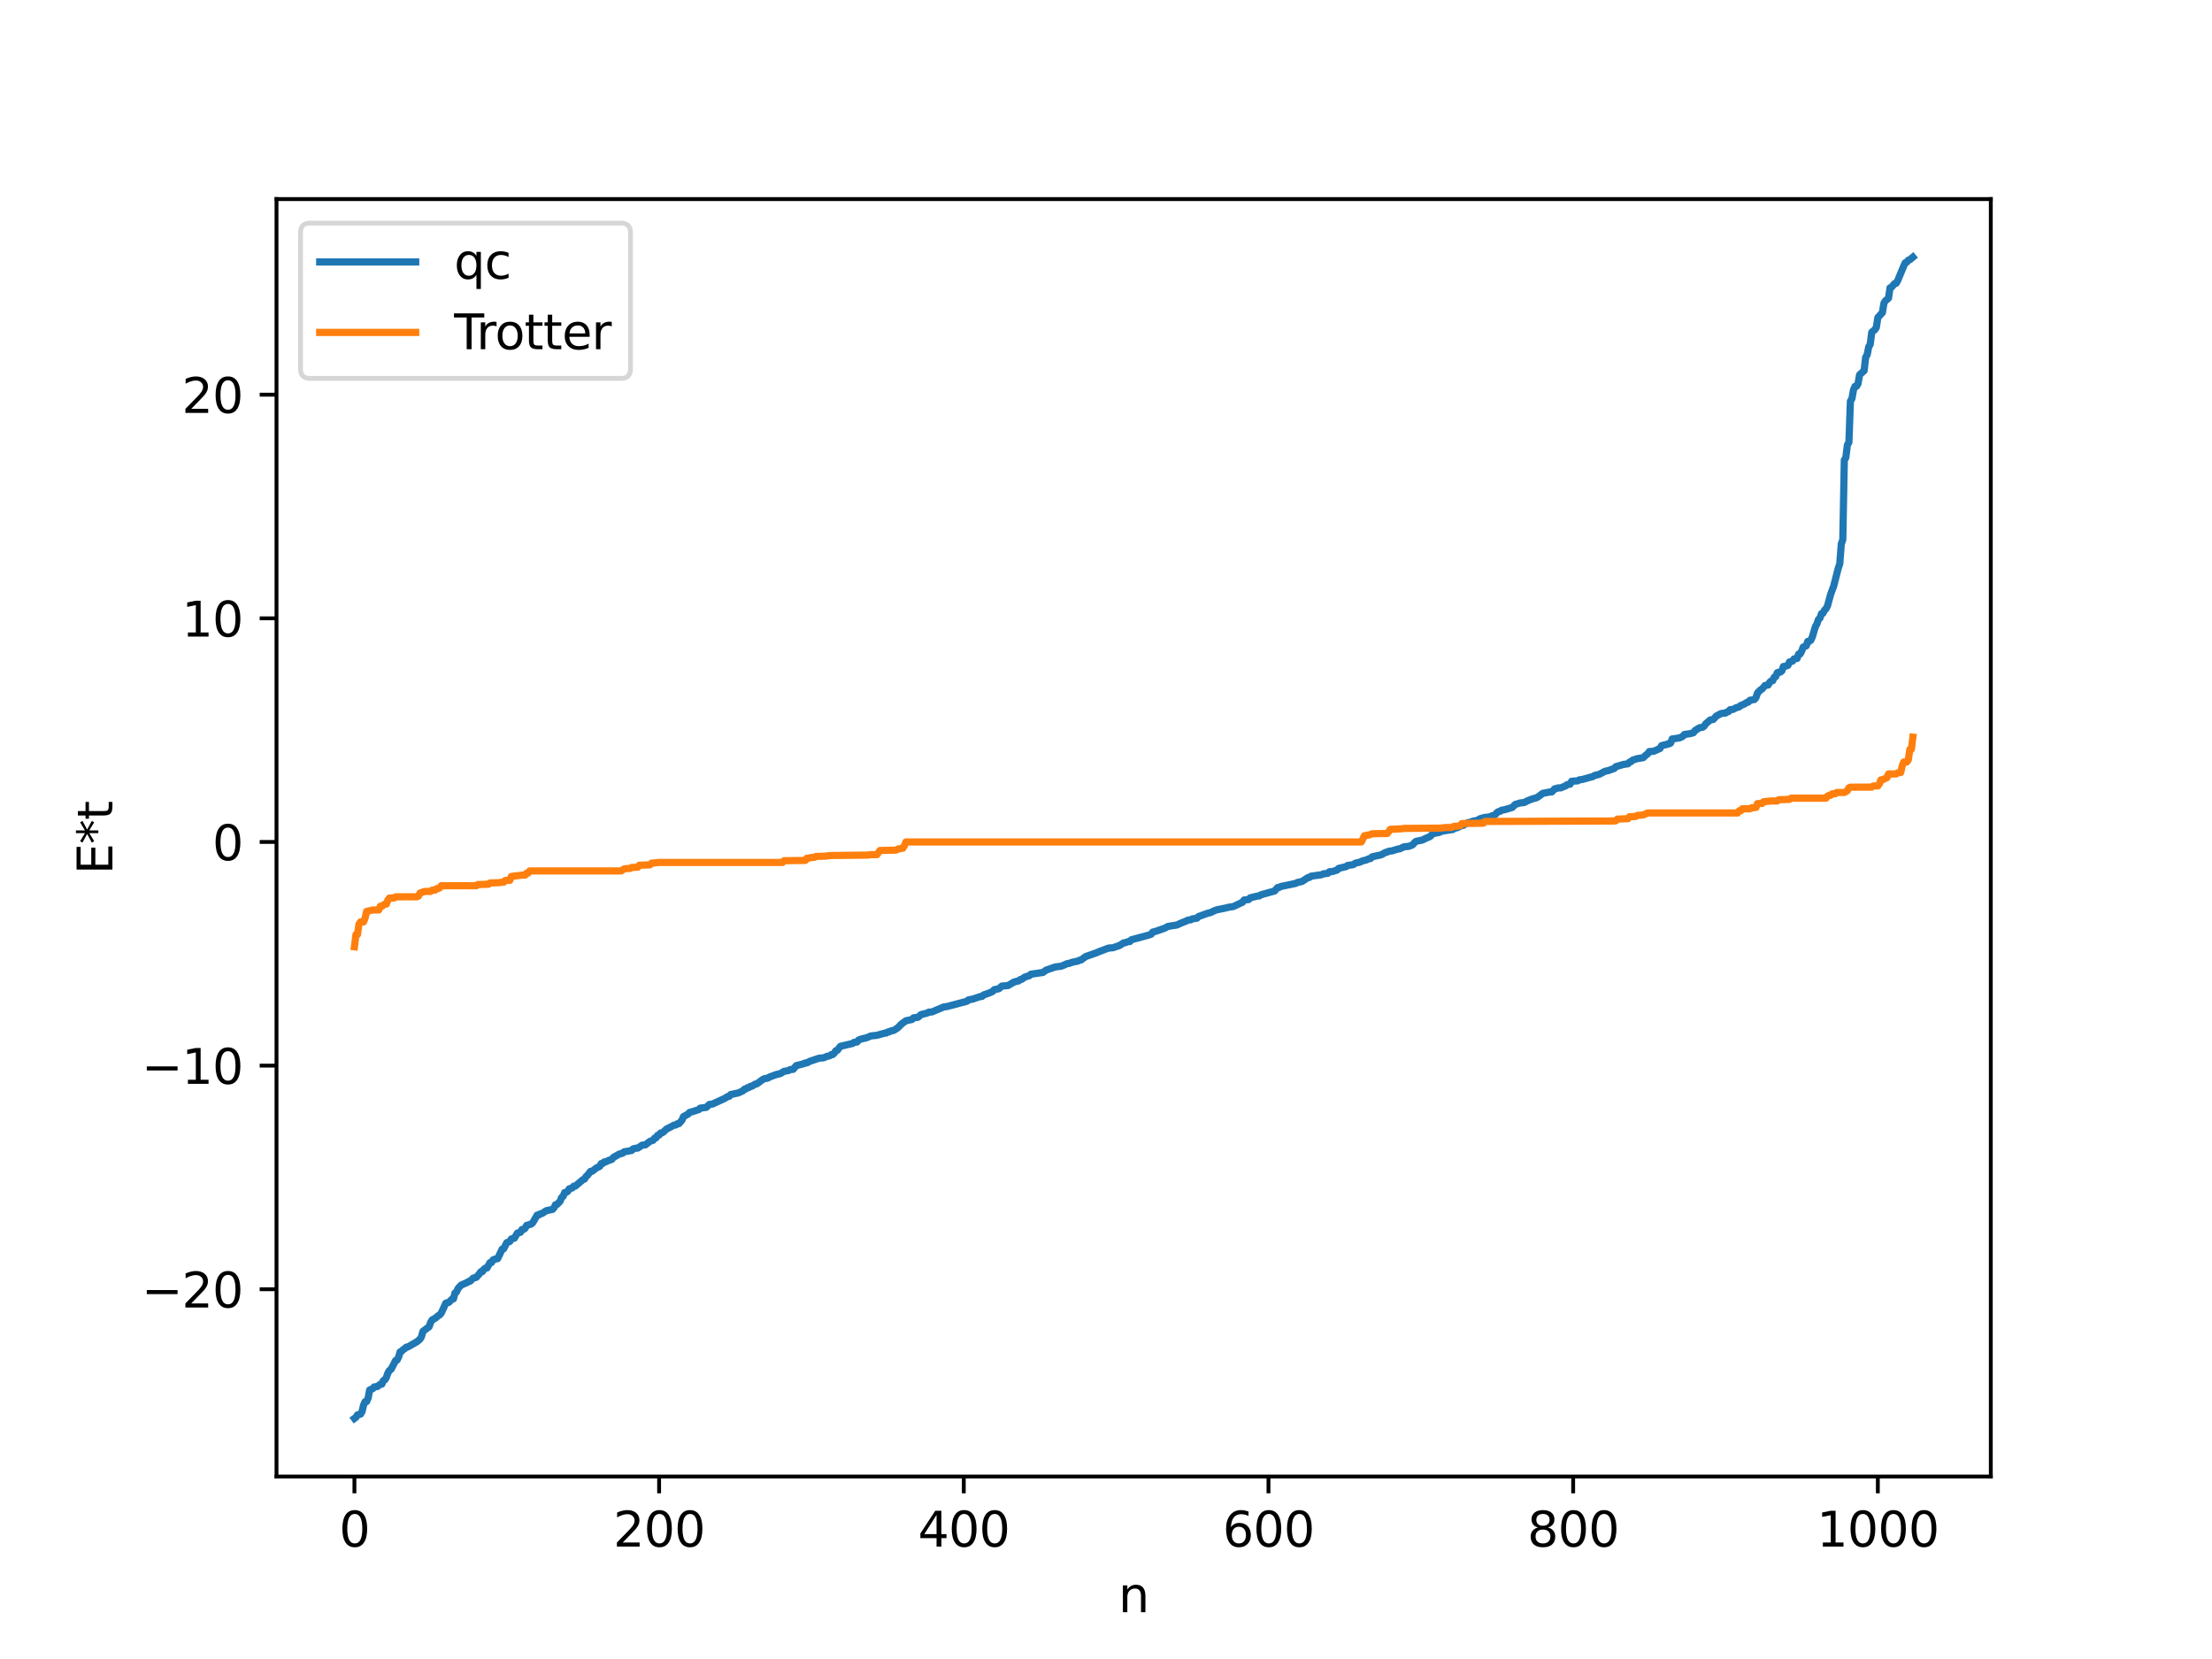 <?xml version="1.0" encoding="utf-8" standalone="no"?>
<!DOCTYPE svg PUBLIC "-//W3C//DTD SVG 1.1//EN"
  "http://www.w3.org/Graphics/SVG/1.1/DTD/svg11.dtd">
<svg xmlns:xlink="http://www.w3.org/1999/xlink" width="460.8pt" height="345.6pt" viewBox="0 0 460.8 345.6" xmlns="http://www.w3.org/2000/svg" version="1.1">
 <defs>
  <style type="text/css">*{stroke-linejoin: round; stroke-linecap: butt}</style>
 </defs>
 <g id="figure_1">
  <g id="patch_1">
   <path d="M 0 345.6 
L 460.8 345.6 
L 460.8 0 
L 0 0 
z
" style="fill: #ffffff"/>
  </g>
  <g id="axes_1">
   <g id="patch_2">
    <path d="M 57.6 307.584 
L 414.72 307.584 
L 414.72 41.472 
L 57.6 41.472 
z
" style="fill: #ffffff"/>
   </g>
   <g id="matplotlib.axis_1">
    <g id="xtick_1">
     <g id="line2d_1">
      <defs>
       <path id="md64646afb0" d="M 0 0 
L 0 3.5 
" style="stroke: #000000; stroke-width: 0.8"/>
      </defs>
      <g>
       <use xlink:href="#md64646afb0" x="73.833" y="307.584" style="stroke: #000000; stroke-width: 0.8"/>
      </g>
     </g>
     <g id="text_1">
      <!-- 0 -->
      <g transform="translate(70.651 322.182) scale(0.1 -0.1)">
       <defs>
        <path id="DejaVuSans-30" d="M 2034 4250 
Q 1547 4250 1301 3770 
Q 1056 3291 1056 2328 
Q 1056 1369 1301 889 
Q 1547 409 2034 409 
Q 2525 409 2770 889 
Q 3016 1369 3016 2328 
Q 3016 3291 2770 3770 
Q 2525 4250 2034 4250 
z
M 2034 4750 
Q 2819 4750 3233 4129 
Q 3647 3509 3647 2328 
Q 3647 1150 3233 529 
Q 2819 -91 2034 -91 
Q 1250 -91 836 529 
Q 422 1150 422 2328 
Q 422 3509 836 4129 
Q 1250 4750 2034 4750 
z
" transform="scale(0.016)"/>
       </defs>
       <use xlink:href="#DejaVuSans-30"/>
      </g>
     </g>
    </g>
    <g id="xtick_2">
     <g id="line2d_2">
      <g>
       <use xlink:href="#md64646afb0" x="137.304" y="307.584" style="stroke: #000000; stroke-width: 0.8"/>
      </g>
     </g>
     <g id="text_2">
      <!-- 200 -->
      <g transform="translate(127.76 322.182) scale(0.1 -0.1)">
       <defs>
        <path id="DejaVuSans-32" d="M 1228 531 
L 3431 531 
L 3431 0 
L 469 0 
L 469 531 
Q 828 903 1448 1529 
Q 2069 2156 2228 2338 
Q 2531 2678 2651 2914 
Q 2772 3150 2772 3378 
Q 2772 3750 2511 3984 
Q 2250 4219 1831 4219 
Q 1534 4219 1204 4116 
Q 875 4013 500 3803 
L 500 4441 
Q 881 4594 1212 4672 
Q 1544 4750 1819 4750 
Q 2544 4750 2975 4387 
Q 3406 4025 3406 3419 
Q 3406 3131 3298 2873 
Q 3191 2616 2906 2266 
Q 2828 2175 2409 1742 
Q 1991 1309 1228 531 
z
" transform="scale(0.016)"/>
       </defs>
       <use xlink:href="#DejaVuSans-32"/>
       <use xlink:href="#DejaVuSans-30" x="63.623"/>
       <use xlink:href="#DejaVuSans-30" x="127.246"/>
      </g>
     </g>
    </g>
    <g id="xtick_3">
     <g id="line2d_3">
      <g>
       <use xlink:href="#md64646afb0" x="200.775" y="307.584" style="stroke: #000000; stroke-width: 0.8"/>
      </g>
     </g>
     <g id="text_3">
      <!-- 400 -->
      <g transform="translate(191.231 322.182) scale(0.1 -0.1)">
       <defs>
        <path id="DejaVuSans-34" d="M 2419 4116 
L 825 1625 
L 2419 1625 
L 2419 4116 
z
M 2253 4666 
L 3047 4666 
L 3047 1625 
L 3713 1625 
L 3713 1100 
L 3047 1100 
L 3047 0 
L 2419 0 
L 2419 1100 
L 313 1100 
L 313 1709 
L 2253 4666 
z
" transform="scale(0.016)"/>
       </defs>
       <use xlink:href="#DejaVuSans-34"/>
       <use xlink:href="#DejaVuSans-30" x="63.623"/>
       <use xlink:href="#DejaVuSans-30" x="127.246"/>
      </g>
     </g>
    </g>
    <g id="xtick_4">
     <g id="line2d_4">
      <g>
       <use xlink:href="#md64646afb0" x="264.246" y="307.584" style="stroke: #000000; stroke-width: 0.8"/>
      </g>
     </g>
     <g id="text_4">
      <!-- 600 -->
      <g transform="translate(254.702 322.182) scale(0.1 -0.1)">
       <defs>
        <path id="DejaVuSans-36" d="M 2113 2584 
Q 1688 2584 1439 2293 
Q 1191 2003 1191 1497 
Q 1191 994 1439 701 
Q 1688 409 2113 409 
Q 2538 409 2786 701 
Q 3034 994 3034 1497 
Q 3034 2003 2786 2293 
Q 2538 2584 2113 2584 
z
M 3366 4563 
L 3366 3988 
Q 3128 4100 2886 4159 
Q 2644 4219 2406 4219 
Q 1781 4219 1451 3797 
Q 1122 3375 1075 2522 
Q 1259 2794 1537 2939 
Q 1816 3084 2150 3084 
Q 2853 3084 3261 2657 
Q 3669 2231 3669 1497 
Q 3669 778 3244 343 
Q 2819 -91 2113 -91 
Q 1303 -91 875 529 
Q 447 1150 447 2328 
Q 447 3434 972 4092 
Q 1497 4750 2381 4750 
Q 2619 4750 2861 4703 
Q 3103 4656 3366 4563 
z
" transform="scale(0.016)"/>
       </defs>
       <use xlink:href="#DejaVuSans-36"/>
       <use xlink:href="#DejaVuSans-30" x="63.623"/>
       <use xlink:href="#DejaVuSans-30" x="127.246"/>
      </g>
     </g>
    </g>
    <g id="xtick_5">
     <g id="line2d_5">
      <g>
       <use xlink:href="#md64646afb0" x="327.717" y="307.584" style="stroke: #000000; stroke-width: 0.8"/>
      </g>
     </g>
     <g id="text_5">
      <!-- 800 -->
      <g transform="translate(318.173 322.182) scale(0.1 -0.1)">
       <defs>
        <path id="DejaVuSans-38" d="M 2034 2216 
Q 1584 2216 1326 1975 
Q 1069 1734 1069 1313 
Q 1069 891 1326 650 
Q 1584 409 2034 409 
Q 2484 409 2743 651 
Q 3003 894 3003 1313 
Q 3003 1734 2745 1975 
Q 2488 2216 2034 2216 
z
M 1403 2484 
Q 997 2584 770 2862 
Q 544 3141 544 3541 
Q 544 4100 942 4425 
Q 1341 4750 2034 4750 
Q 2731 4750 3128 4425 
Q 3525 4100 3525 3541 
Q 3525 3141 3298 2862 
Q 3072 2584 2669 2484 
Q 3125 2378 3379 2068 
Q 3634 1759 3634 1313 
Q 3634 634 3220 271 
Q 2806 -91 2034 -91 
Q 1263 -91 848 271 
Q 434 634 434 1313 
Q 434 1759 690 2068 
Q 947 2378 1403 2484 
z
M 1172 3481 
Q 1172 3119 1398 2916 
Q 1625 2713 2034 2713 
Q 2441 2713 2670 2916 
Q 2900 3119 2900 3481 
Q 2900 3844 2670 4047 
Q 2441 4250 2034 4250 
Q 1625 4250 1398 4047 
Q 1172 3844 1172 3481 
z
" transform="scale(0.016)"/>
       </defs>
       <use xlink:href="#DejaVuSans-38"/>
       <use xlink:href="#DejaVuSans-30" x="63.623"/>
       <use xlink:href="#DejaVuSans-30" x="127.246"/>
      </g>
     </g>
    </g>
    <g id="xtick_6">
     <g id="line2d_6">
      <g>
       <use xlink:href="#md64646afb0" x="391.188" y="307.584" style="stroke: #000000; stroke-width: 0.8"/>
      </g>
     </g>
     <g id="text_6">
      <!-- 1000 -->
      <g transform="translate(378.463 322.182) scale(0.1 -0.1)">
       <defs>
        <path id="DejaVuSans-31" d="M 794 531 
L 1825 531 
L 1825 4091 
L 703 3866 
L 703 4441 
L 1819 4666 
L 2450 4666 
L 2450 531 
L 3481 531 
L 3481 0 
L 794 0 
L 794 531 
z
" transform="scale(0.016)"/>
       </defs>
       <use xlink:href="#DejaVuSans-31"/>
       <use xlink:href="#DejaVuSans-30" x="63.623"/>
       <use xlink:href="#DejaVuSans-30" x="127.246"/>
       <use xlink:href="#DejaVuSans-30" x="190.869"/>
      </g>
     </g>
    </g>
    <g id="text_7">
     <!-- n -->
     <g transform="translate(232.991 335.861) scale(0.1 -0.1)">
      <defs>
       <path id="DejaVuSans-6e" d="M 3513 2113 
L 3513 0 
L 2938 0 
L 2938 2094 
Q 2938 2591 2744 2837 
Q 2550 3084 2163 3084 
Q 1697 3084 1428 2787 
Q 1159 2491 1159 1978 
L 1159 0 
L 581 0 
L 581 3500 
L 1159 3500 
L 1159 2956 
Q 1366 3272 1645 3428 
Q 1925 3584 2291 3584 
Q 2894 3584 3203 3211 
Q 3513 2838 3513 2113 
z
" transform="scale(0.016)"/>
      </defs>
      <use xlink:href="#DejaVuSans-6e"/>
     </g>
    </g>
   </g>
   <g id="matplotlib.axis_2">
    <g id="ytick_1">
     <g id="line2d_7">
      <defs>
       <path id="m6283ececf7" d="M 0 0 
L -3.5 0 
" style="stroke: #000000; stroke-width: 0.8"/>
      </defs>
      <g>
       <use xlink:href="#m6283ececf7" x="57.6" y="268.574" style="stroke: #000000; stroke-width: 0.8"/>
      </g>
     </g>
     <g id="text_8">
      <!-- −20 -->
      <g transform="translate(29.495 272.373) scale(0.1 -0.1)">
       <defs>
        <path id="DejaVuSans-2212" d="M 678 2272 
L 4684 2272 
L 4684 1741 
L 678 1741 
L 678 2272 
z
" transform="scale(0.016)"/>
       </defs>
       <use xlink:href="#DejaVuSans-2212"/>
       <use xlink:href="#DejaVuSans-32" x="83.789"/>
       <use xlink:href="#DejaVuSans-30" x="147.412"/>
      </g>
     </g>
    </g>
    <g id="ytick_2">
     <g id="line2d_8">
      <g>
       <use xlink:href="#m6283ececf7" x="57.6" y="221.985" style="stroke: #000000; stroke-width: 0.8"/>
      </g>
     </g>
     <g id="text_9">
      <!-- −10 -->
      <g transform="translate(29.495 225.785) scale(0.1 -0.1)">
       <use xlink:href="#DejaVuSans-2212"/>
       <use xlink:href="#DejaVuSans-31" x="83.789"/>
       <use xlink:href="#DejaVuSans-30" x="147.412"/>
      </g>
     </g>
    </g>
    <g id="ytick_3">
     <g id="line2d_9">
      <g>
       <use xlink:href="#m6283ececf7" x="57.6" y="175.397" style="stroke: #000000; stroke-width: 0.8"/>
      </g>
     </g>
     <g id="text_10">
      <!-- 0 -->
      <g transform="translate(44.237 179.196) scale(0.1 -0.1)">
       <use xlink:href="#DejaVuSans-30"/>
      </g>
     </g>
    </g>
    <g id="ytick_4">
     <g id="line2d_10">
      <g>
       <use xlink:href="#m6283ececf7" x="57.6" y="128.808" style="stroke: #000000; stroke-width: 0.8"/>
      </g>
     </g>
     <g id="text_11">
      <!-- 10 -->
      <g transform="translate(37.875 132.607) scale(0.1 -0.1)">
       <use xlink:href="#DejaVuSans-31"/>
       <use xlink:href="#DejaVuSans-30" x="63.623"/>
      </g>
     </g>
    </g>
    <g id="ytick_5">
     <g id="line2d_11">
      <g>
       <use xlink:href="#m6283ececf7" x="57.6" y="82.219" style="stroke: #000000; stroke-width: 0.8"/>
      </g>
     </g>
     <g id="text_12">
      <!-- 20 -->
      <g transform="translate(37.875 86.018) scale(0.1 -0.1)">
       <use xlink:href="#DejaVuSans-32"/>
       <use xlink:href="#DejaVuSans-30" x="63.623"/>
      </g>
     </g>
    </g>
    <g id="text_13">
     <!-- E*t -->
     <g transform="translate(23.416 182.148) rotate(-90) scale(0.1 -0.1)">
      <defs>
       <path id="DejaVuSans-45" d="M 628 4666 
L 3578 4666 
L 3578 4134 
L 1259 4134 
L 1259 2753 
L 3481 2753 
L 3481 2222 
L 1259 2222 
L 1259 531 
L 3634 531 
L 3634 0 
L 628 0 
L 628 4666 
z
" transform="scale(0.016)"/>
       <path id="DejaVuSans-2a" d="M 3009 3897 
L 1888 3291 
L 3009 2681 
L 2828 2375 
L 1778 3009 
L 1778 1831 
L 1422 1831 
L 1422 3009 
L 372 2375 
L 191 2681 
L 1313 3291 
L 191 3897 
L 372 4206 
L 1422 3572 
L 1422 4750 
L 1778 4750 
L 1778 3572 
L 2828 4206 
L 3009 3897 
z
" transform="scale(0.016)"/>
       <path id="DejaVuSans-74" d="M 1172 4494 
L 1172 3500 
L 2356 3500 
L 2356 3053 
L 1172 3053 
L 1172 1153 
Q 1172 725 1289 603 
Q 1406 481 1766 481 
L 2356 481 
L 2356 0 
L 1766 0 
Q 1100 0 847 248 
Q 594 497 594 1153 
L 594 3053 
L 172 3053 
L 172 3500 
L 594 3500 
L 594 4494 
L 1172 4494 
z
" transform="scale(0.016)"/>
      </defs>
      <use xlink:href="#DejaVuSans-45"/>
      <use xlink:href="#DejaVuSans-2a" x="63.184"/>
      <use xlink:href="#DejaVuSans-74" x="113.184"/>
     </g>
    </g>
   </g>
   <g id="line2d_12">
    <path d="M 73.833 295.488 
L 74.15 295.254 
L 74.467 294.746 
L 75.102 294.591 
L 75.42 294.06 
L 75.737 292.709 
L 76.054 291.996 
L 76.372 291.977 
L 76.689 291.235 
L 77.006 289.563 
L 77.641 289.292 
L 77.958 288.915 
L 78.593 288.851 
L 79.228 288.358 
L 79.545 288.346 
L 79.862 287.604 
L 80.18 287.442 
L 80.497 286.911 
L 80.815 286.003 
L 81.132 285.472 
L 81.449 285.274 
L 82.084 284.068 
L 82.401 283.43 
L 82.719 283.326 
L 83.036 282.687 
L 83.353 281.623 
L 83.671 281.491 
L 83.988 281.139 
L 84.305 280.96 
L 84.623 280.647 
L 84.94 280.608 
L 86.844 279.516 
L 87.479 278.985 
L 87.796 278.478 
L 88.114 277.337 
L 89.066 276.625 
L 89.383 276.387 
L 89.7 275.492 
L 90.018 274.961 
L 90.653 274.622 
L 91.287 274.094 
L 91.605 273.91 
L 91.922 273.537 
L 92.874 271.47 
L 93.509 271.296 
L 94.143 270.652 
L 94.461 270.584 
L 94.778 269.355 
L 95.096 269.136 
L 95.413 268.424 
L 96.048 267.72 
L 97 267.3 
L 97.317 267.189 
L 97.634 266.944 
L 97.952 266.883 
L 98.586 266.252 
L 99.221 266.088 
L 99.856 265.375 
L 100.173 264.914 
L 100.491 264.907 
L 100.808 264.404 
L 101.125 264.165 
L 101.443 264.155 
L 102.077 263.026 
L 102.395 263.002 
L 102.712 262.471 
L 103.029 262.314 
L 103.664 262.199 
L 104.616 260.211 
L 104.934 260.141 
L 105.568 258.873 
L 106.203 258.624 
L 106.52 258.093 
L 107.155 257.94 
L 107.79 256.861 
L 108.424 256.713 
L 108.742 256.119 
L 109.059 256.118 
L 109.377 255.892 
L 109.694 255.281 
L 110.646 255.002 
L 110.963 254.735 
L 111.915 253.111 
L 112.233 253.103 
L 112.55 252.866 
L 112.867 252.812 
L 113.82 252.202 
L 115.089 251.941 
L 115.406 251.614 
L 115.724 250.968 
L 116.041 250.901 
L 116.676 250.255 
L 116.993 249.463 
L 117.31 249.213 
L 117.628 248.429 
L 117.945 248.393 
L 118.262 248.185 
L 118.58 247.651 
L 119.215 247.472 
L 119.532 247.092 
L 119.849 247.089 
L 121.436 245.745 
L 121.753 245.63 
L 122.071 245.114 
L 122.388 244.838 
L 123.023 244.015 
L 123.34 244.007 
L 124.292 243.273 
L 124.927 242.986 
L 125.244 242.395 
L 125.562 242.382 
L 125.879 242.048 
L 126.196 242.032 
L 126.831 241.727 
L 127.466 241.522 
L 127.783 241.112 
L 129.053 240.389 
L 129.687 240.246 
L 130.005 239.95 
L 131.591 239.661 
L 131.909 239.318 
L 132.543 239.181 
L 132.861 239.168 
L 133.813 238.544 
L 134.448 238.494 
L 135.4 237.752 
L 136.034 237.55 
L 136.352 237.1 
L 136.669 237.036 
L 136.986 236.504 
L 137.304 236.469 
L 137.621 236.022 
L 137.939 235.988 
L 138.256 235.762 
L 138.891 235.169 
L 139.525 234.865 
L 140.477 234.363 
L 140.795 234.355 
L 141.112 234.106 
L 141.429 234.075 
L 142.064 233.362 
L 142.381 232.608 
L 143.334 232.095 
L 143.651 231.739 
L 144.286 231.567 
L 145.555 231.155 
L 145.872 230.845 
L 147.142 230.681 
L 147.777 230.074 
L 148.411 229.997 
L 150.95 228.831 
L 151.585 228.429 
L 151.902 228.391 
L 152.22 228.01 
L 153.806 227.678 
L 154.758 227.244 
L 155.076 226.899 
L 155.393 226.832 
L 155.71 226.581 
L 156.028 226.543 
L 156.345 226.307 
L 156.662 226.259 
L 157.297 225.849 
L 157.615 225.808 
L 158.884 224.898 
L 159.201 224.717 
L 159.836 224.618 
L 160.471 224.303 
L 161.74 223.842 
L 162.375 223.693 
L 162.692 223.575 
L 163.327 223.181 
L 164.279 223.016 
L 164.596 222.806 
L 165.231 222.763 
L 165.866 221.999 
L 167.453 221.585 
L 167.77 221.421 
L 168.087 221.42 
L 168.722 221.081 
L 170.626 220.441 
L 171.578 220.362 
L 172.213 220.086 
L 172.848 219.943 
L 173.165 219.698 
L 173.482 219.678 
L 173.8 219.375 
L 174.117 218.887 
L 174.434 218.794 
L 175.069 217.971 
L 175.704 217.819 
L 177.608 217.374 
L 177.925 217.139 
L 178.56 217.059 
L 178.877 216.645 
L 179.512 216.417 
L 180.464 216.202 
L 181.416 215.811 
L 182.686 215.67 
L 184.272 215.225 
L 184.59 215.209 
L 184.907 214.989 
L 185.224 214.974 
L 185.542 214.771 
L 186.177 214.654 
L 186.811 214.255 
L 187.129 214.014 
L 187.763 213.349 
L 188.715 212.648 
L 189.985 212.377 
L 190.302 212.033 
L 191.254 211.906 
L 191.889 211.347 
L 193.158 211.04 
L 193.476 210.847 
L 194.11 210.814 
L 196.649 209.753 
L 197.284 209.68 
L 201.41 208.59 
L 201.727 208.31 
L 202.679 208.11 
L 204.266 207.584 
L 204.583 207.568 
L 204.9 207.266 
L 206.17 206.819 
L 206.805 206.528 
L 207.122 206.158 
L 207.757 206.034 
L 208.074 205.974 
L 208.709 205.416 
L 209.978 205.316 
L 211.248 204.566 
L 211.882 204.405 
L 212.2 204.341 
L 212.517 204.06 
L 212.834 204.013 
L 213.469 203.549 
L 214.104 203.349 
L 214.421 203.261 
L 214.739 202.948 
L 217.277 202.577 
L 217.912 202.099 
L 219.816 201.44 
L 221.086 201.276 
L 222.355 200.729 
L 222.672 200.713 
L 223.307 200.472 
L 224.577 200.198 
L 224.894 200.025 
L 225.211 199.979 
L 226.163 199.272 
L 228.385 198.494 
L 229.02 198.217 
L 230.924 197.506 
L 231.876 197.427 
L 232.828 197.098 
L 233.145 197.008 
L 234.097 196.4 
L 234.415 196.387 
L 235.049 196.142 
L 235.367 196.14 
L 235.684 195.772 
L 239.175 194.83 
L 239.81 194.616 
L 240.127 194.174 
L 240.762 194.012 
L 242.666 193.343 
L 243.3 192.991 
L 245.205 192.685 
L 245.839 192.377 
L 247.109 191.867 
L 247.426 191.69 
L 248.061 191.613 
L 248.378 191.416 
L 249.33 191.285 
L 249.648 190.947 
L 251.552 190.252 
L 252.186 190.106 
L 252.821 189.787 
L 253.456 189.538 
L 254.091 189.409 
L 255.043 189.218 
L 255.995 188.989 
L 256.947 188.84 
L 258.851 187.947 
L 259.168 187.484 
L 260.12 187.392 
L 260.438 187.031 
L 262.024 186.65 
L 262.342 186.637 
L 262.659 186.401 
L 265.515 185.613 
L 266.15 184.892 
L 266.467 184.874 
L 266.785 184.682 
L 269.958 184.018 
L 270.276 183.829 
L 271.228 183.634 
L 272.497 182.807 
L 272.815 182.768 
L 273.132 182.52 
L 274.401 182.348 
L 275.353 182.21 
L 275.671 182.039 
L 276.623 181.921 
L 276.94 181.595 
L 277.575 181.557 
L 278.527 181.254 
L 278.844 180.908 
L 279.479 180.751 
L 280.431 180.53 
L 280.748 180.284 
L 281.7 180.159 
L 282.018 180.058 
L 282.335 179.815 
L 283.287 179.601 
L 283.922 179.305 
L 284.557 179.176 
L 285.191 178.883 
L 285.509 178.846 
L 285.826 178.496 
L 287.73 178.072 
L 288.682 177.551 
L 289 177.502 
L 289.317 177.322 
L 289.952 177.26 
L 291.221 176.865 
L 291.539 176.851 
L 292.491 176.401 
L 293.443 176.311 
L 294.077 176.085 
L 294.395 175.875 
L 294.712 175.474 
L 295.029 175.257 
L 296.299 174.994 
L 296.934 174.675 
L 297.886 174.274 
L 298.52 173.651 
L 299.79 173.415 
L 300.424 173.142 
L 302.011 172.897 
L 302.646 172.805 
L 302.963 172.545 
L 303.598 172.424 
L 304.233 172.071 
L 304.867 171.922 
L 305.185 171.642 
L 305.502 171.559 
L 305.82 171.353 
L 306.137 171.344 
L 306.772 171.085 
L 307.724 170.897 
L 308.358 170.543 
L 309.31 170.276 
L 310.262 170.191 
L 310.897 169.917 
L 311.215 169.872 
L 311.532 169.664 
L 311.849 169.278 
L 312.167 169.074 
L 312.484 169.023 
L 312.801 168.788 
L 313.436 168.678 
L 315.023 168.211 
L 315.658 167.58 
L 316.61 167.283 
L 317.562 167.171 
L 318.196 166.82 
L 319.148 166.448 
L 320.1 166.184 
L 320.735 165.768 
L 321.37 165.272 
L 322.005 165.154 
L 322.639 165.02 
L 323.274 164.966 
L 323.909 164.298 
L 324.226 164.281 
L 324.543 164.136 
L 325.178 164.123 
L 325.813 163.829 
L 326.13 163.737 
L 326.448 163.462 
L 327.082 163.358 
L 327.4 162.75 
L 328.669 162.662 
L 328.986 162.458 
L 329.621 162.38 
L 331.208 161.933 
L 331.843 161.768 
L 332.16 161.552 
L 333.112 161.324 
L 334.381 160.658 
L 335.016 160.532 
L 336.286 160.081 
L 336.603 159.711 
L 338.19 159.249 
L 339.142 159.109 
L 339.459 158.764 
L 339.777 158.66 
L 340.094 158.354 
L 341.046 158.046 
L 342.315 157.836 
L 342.95 157.229 
L 343.267 157.015 
L 343.585 156.563 
L 344.537 156.489 
L 345.806 155.921 
L 346.124 155.34 
L 346.758 155.162 
L 347.076 155.139 
L 347.393 154.968 
L 347.71 154.96 
L 348.028 154.778 
L 348.345 153.932 
L 348.98 153.854 
L 349.932 153.7 
L 350.567 153.389 
L 350.884 153.004 
L 352.153 152.82 
L 352.788 152.632 
L 353.105 152.182 
L 354.058 151.597 
L 354.692 151.496 
L 355.01 151.27 
L 355.327 150.791 
L 356.279 149.979 
L 356.914 149.866 
L 357.548 149.158 
L 358.5 148.657 
L 359.135 148.554 
L 359.453 148.545 
L 359.77 148.314 
L 360.087 148.234 
L 360.405 147.842 
L 361.039 147.78 
L 361.674 147.429 
L 362.309 147.26 
L 362.626 146.971 
L 363.261 146.723 
L 363.896 146.332 
L 364.213 146.248 
L 364.53 145.885 
L 365.482 145.715 
L 365.8 145.324 
L 366.117 144.364 
L 366.752 143.708 
L 367.069 143.539 
L 367.704 142.791 
L 368.339 142.704 
L 368.656 142.125 
L 368.973 141.864 
L 369.291 141.8 
L 369.608 141.065 
L 369.925 140.941 
L 370.243 140.141 
L 370.56 140.017 
L 370.877 140.017 
L 371.195 139.761 
L 371.512 138.836 
L 371.829 138.822 
L 372.464 138.598 
L 372.781 137.893 
L 373.416 137.734 
L 373.734 137.252 
L 374.368 137.164 
L 374.686 136.255 
L 375.003 136.237 
L 375.32 135.646 
L 375.638 134.797 
L 376.272 134.542 
L 376.59 133.617 
L 376.907 133.611 
L 377.224 133.376 
L 377.542 132.683 
L 378.177 130.538 
L 378.494 129.988 
L 378.811 129.061 
L 379.129 128.766 
L 379.446 127.843 
L 379.763 127.736 
L 380.081 127.099 
L 380.398 126.812 
L 380.715 126.175 
L 381.35 123.822 
L 381.985 122.112 
L 382.937 118.392 
L 383.254 117.468 
L 383.572 113.335 
L 383.889 112.412 
L 384.206 95.84 
L 384.524 95.309 
L 384.841 92.695 
L 385.158 92.164 
L 385.476 83.572 
L 385.793 83.041 
L 386.11 81.232 
L 386.428 80.49 
L 386.745 80.468 
L 387.062 79.937 
L 387.38 78.087 
L 388.332 77.223 
L 388.649 74.428 
L 388.967 73.897 
L 389.284 72.267 
L 389.601 71.736 
L 389.919 69.219 
L 390.553 68.688 
L 390.871 68.222 
L 391.188 66.157 
L 392.14 65.118 
L 392.458 63.146 
L 392.775 62.646 
L 393.41 62.115 
L 393.727 59.961 
L 394.044 59.82 
L 394.679 59.078 
L 394.996 59.017 
L 395.314 58.486 
L 396.583 55.412 
L 396.9 54.739 
L 397.218 54.611 
L 397.535 54.208 
L 397.853 54.099 
L 398.487 53.568 
L 398.487 53.568 
" clip-path="url(#pc7edeefc95)" style="fill: none; stroke: #1f77b4; stroke-width: 1.5; stroke-linecap: square"/>
   </g>
   <g id="line2d_13">
    <path d="M 73.833 197.23 
L 74.15 194.682 
L 74.467 194.682 
L 74.785 192.504 
L 75.102 192.052 
L 75.737 192.052 
L 76.054 191.237 
L 76.372 189.862 
L 77.641 189.564 
L 78.91 189.564 
L 79.228 188.788 
L 79.545 188.788 
L 80.18 188.334 
L 80.497 188.334 
L 80.815 187.476 
L 81.132 187.072 
L 82.084 187.065 
L 82.401 186.826 
L 86.844 186.812 
L 87.162 186.681 
L 87.479 186.06 
L 88.431 185.707 
L 89.7 185.707 
L 90.018 185.432 
L 90.653 185.432 
L 90.97 185.112 
L 91.287 185.112 
L 91.605 184.946 
L 91.922 184.518 
L 99.221 184.518 
L 99.539 184.263 
L 101.76 184.202 
L 102.077 183.938 
L 103.981 183.878 
L 104.616 183.775 
L 104.934 183.775 
L 105.251 183.413 
L 106.203 183.394 
L 106.52 182.576 
L 108.742 182.307 
L 109.377 182.307 
L 109.694 181.893 
L 110.011 181.893 
L 110.329 181.436 
L 129.37 181.436 
L 130.005 181.027 
L 130.639 180.932 
L 131.274 180.917 
L 131.591 180.704 
L 132.861 180.656 
L 133.178 180.247 
L 135.4 180.161 
L 135.717 179.813 
L 137.304 179.667 
L 163.01 179.667 
L 163.327 179.305 
L 167.77 179.239 
L 168.087 178.791 
L 168.405 178.791 
L 168.722 178.672 
L 169.674 178.595 
L 169.991 178.41 
L 171.896 178.354 
L 172.848 178.224 
L 180.781 178.129 
L 181.416 178.036 
L 182.686 178.036 
L 183.32 177.166 
L 186.494 177.107 
L 186.811 177.031 
L 187.129 176.839 
L 187.446 176.839 
L 187.763 176.71 
L 188.081 176.71 
L 188.398 176.168 
L 188.715 175.397 
L 283.605 175.397 
L 284.239 174.083 
L 284.557 174.083 
L 284.874 173.954 
L 285.191 173.954 
L 285.826 173.686 
L 289 173.628 
L 289.634 172.757 
L 291.856 172.664 
L 292.491 172.569 
L 300.107 172.513 
L 301.059 172.383 
L 302.329 172.383 
L 302.963 172.121 
L 303.598 172.121 
L 303.915 172.002 
L 304.233 172.002 
L 304.55 171.554 
L 308.993 171.488 
L 309.31 171.126 
L 336.286 171.027 
L 336.603 170.98 
L 336.92 170.632 
L 339.142 170.546 
L 339.459 170.137 
L 340.729 170.089 
L 341.046 169.876 
L 342.315 169.766 
L 343.267 169.357 
L 361.991 169.357 
L 362.309 168.9 
L 362.626 168.9 
L 362.943 168.487 
L 364.53 168.487 
L 364.848 168.298 
L 365.8 168.217 
L 366.117 167.399 
L 367.069 167.381 
L 367.386 167.018 
L 368.339 166.915 
L 368.973 166.855 
L 370.243 166.855 
L 370.56 166.591 
L 372.781 166.531 
L 373.099 166.275 
L 380.398 166.275 
L 380.715 165.847 
L 381.033 165.681 
L 381.35 165.681 
L 381.667 165.361 
L 382.302 165.361 
L 382.62 165.086 
L 384.206 165.086 
L 384.841 164.734 
L 385.158 164.112 
L 385.476 163.981 
L 389.919 163.967 
L 390.236 163.728 
L 391.188 163.721 
L 391.505 163.317 
L 391.823 162.459 
L 392.14 162.459 
L 393.092 162.005 
L 393.41 161.229 
L 394.996 161.229 
L 395.314 161.016 
L 395.948 160.932 
L 396.266 159.556 
L 396.583 158.741 
L 397.218 158.741 
L 397.535 158.289 
L 397.853 156.111 
L 398.17 156.111 
L 398.487 153.563 
L 398.487 153.563 
" clip-path="url(#pc7edeefc95)" style="fill: none; stroke: #ff7f0e; stroke-width: 1.5; stroke-linecap: square"/>
   </g>
   <g id="patch_3">
    <path d="M 57.6 307.584 
L 57.6 41.472 
" style="fill: none; stroke: #000000; stroke-width: 0.8; stroke-linejoin: miter; stroke-linecap: square"/>
   </g>
   <g id="patch_4">
    <path d="M 414.72 307.584 
L 414.72 41.472 
" style="fill: none; stroke: #000000; stroke-width: 0.8; stroke-linejoin: miter; stroke-linecap: square"/>
   </g>
   <g id="patch_5">
    <path d="M 57.6 307.584 
L 414.72 307.584 
" style="fill: none; stroke: #000000; stroke-width: 0.8; stroke-linejoin: miter; stroke-linecap: square"/>
   </g>
   <g id="patch_6">
    <path d="M 57.6 41.472 
L 414.72 41.472 
" style="fill: none; stroke: #000000; stroke-width: 0.8; stroke-linejoin: miter; stroke-linecap: square"/>
   </g>
   <g id="legend_1">
    <g id="patch_7">
     <path d="M 64.6 78.828 
L 129.342 78.828 
Q 131.342 78.828 131.342 76.828 
L 131.342 48.472 
Q 131.342 46.472 129.342 46.472 
L 64.6 46.472 
Q 62.6 46.472 62.6 48.472 
L 62.6 76.828 
Q 62.6 78.828 64.6 78.828 
z
" style="fill: #ffffff; opacity: 0.8; stroke: #cccccc; stroke-linejoin: miter"/>
    </g>
    <g id="line2d_14">
     <path d="M 66.6 54.57 
L 76.6 54.57 
L 86.6 54.57 
" style="fill: none; stroke: #1f77b4; stroke-width: 1.5; stroke-linecap: square"/>
    </g>
    <g id="text_14">
     <!-- qc -->
     <g transform="translate(94.6 58.07) scale(0.1 -0.1)">
      <defs>
       <path id="DejaVuSans-71" d="M 947 1747 
Q 947 1113 1208 752 
Q 1469 391 1925 391 
Q 2381 391 2643 752 
Q 2906 1113 2906 1747 
Q 2906 2381 2643 2742 
Q 2381 3103 1925 3103 
Q 1469 3103 1208 2742 
Q 947 2381 947 1747 
z
M 2906 525 
Q 2725 213 2448 61 
Q 2172 -91 1784 -91 
Q 1150 -91 751 415 
Q 353 922 353 1747 
Q 353 2572 751 3078 
Q 1150 3584 1784 3584 
Q 2172 3584 2448 3432 
Q 2725 3281 2906 2969 
L 2906 3500 
L 3481 3500 
L 3481 -1331 
L 2906 -1331 
L 2906 525 
z
" transform="scale(0.016)"/>
       <path id="DejaVuSans-63" d="M 3122 3366 
L 3122 2828 
Q 2878 2963 2633 3030 
Q 2388 3097 2138 3097 
Q 1578 3097 1268 2742 
Q 959 2388 959 1747 
Q 959 1106 1268 751 
Q 1578 397 2138 397 
Q 2388 397 2633 464 
Q 2878 531 3122 666 
L 3122 134 
Q 2881 22 2623 -34 
Q 2366 -91 2075 -91 
Q 1284 -91 818 406 
Q 353 903 353 1747 
Q 353 2603 823 3093 
Q 1294 3584 2113 3584 
Q 2378 3584 2631 3529 
Q 2884 3475 3122 3366 
z
" transform="scale(0.016)"/>
      </defs>
      <use xlink:href="#DejaVuSans-71"/>
      <use xlink:href="#DejaVuSans-63" x="63.477"/>
     </g>
    </g>
    <g id="line2d_15">
     <path d="M 66.6 69.249 
L 76.6 69.249 
L 86.6 69.249 
" style="fill: none; stroke: #ff7f0e; stroke-width: 1.5; stroke-linecap: square"/>
    </g>
    <g id="text_15">
     <!-- Trotter -->
     <g transform="translate(94.6 72.749) scale(0.1 -0.1)">
      <defs>
       <path id="DejaVuSans-54" d="M -19 4666 
L 3928 4666 
L 3928 4134 
L 2272 4134 
L 2272 0 
L 1638 0 
L 1638 4134 
L -19 4134 
L -19 4666 
z
" transform="scale(0.016)"/>
       <path id="DejaVuSans-72" d="M 2631 2963 
Q 2534 3019 2420 3045 
Q 2306 3072 2169 3072 
Q 1681 3072 1420 2755 
Q 1159 2438 1159 1844 
L 1159 0 
L 581 0 
L 581 3500 
L 1159 3500 
L 1159 2956 
Q 1341 3275 1631 3429 
Q 1922 3584 2338 3584 
Q 2397 3584 2469 3576 
Q 2541 3569 2628 3553 
L 2631 2963 
z
" transform="scale(0.016)"/>
       <path id="DejaVuSans-6f" d="M 1959 3097 
Q 1497 3097 1228 2736 
Q 959 2375 959 1747 
Q 959 1119 1226 758 
Q 1494 397 1959 397 
Q 2419 397 2687 759 
Q 2956 1122 2956 1747 
Q 2956 2369 2687 2733 
Q 2419 3097 1959 3097 
z
M 1959 3584 
Q 2709 3584 3137 3096 
Q 3566 2609 3566 1747 
Q 3566 888 3137 398 
Q 2709 -91 1959 -91 
Q 1206 -91 779 398 
Q 353 888 353 1747 
Q 353 2609 779 3096 
Q 1206 3584 1959 3584 
z
" transform="scale(0.016)"/>
       <path id="DejaVuSans-65" d="M 3597 1894 
L 3597 1613 
L 953 1613 
Q 991 1019 1311 708 
Q 1631 397 2203 397 
Q 2534 397 2845 478 
Q 3156 559 3463 722 
L 3463 178 
Q 3153 47 2828 -22 
Q 2503 -91 2169 -91 
Q 1331 -91 842 396 
Q 353 884 353 1716 
Q 353 2575 817 3079 
Q 1281 3584 2069 3584 
Q 2775 3584 3186 3129 
Q 3597 2675 3597 1894 
z
M 3022 2063 
Q 3016 2534 2758 2815 
Q 2500 3097 2075 3097 
Q 1594 3097 1305 2825 
Q 1016 2553 972 2059 
L 3022 2063 
z
" transform="scale(0.016)"/>
      </defs>
      <use xlink:href="#DejaVuSans-54"/>
      <use xlink:href="#DejaVuSans-72" x="46.334"/>
      <use xlink:href="#DejaVuSans-6f" x="85.197"/>
      <use xlink:href="#DejaVuSans-74" x="146.379"/>
      <use xlink:href="#DejaVuSans-74" x="185.588"/>
      <use xlink:href="#DejaVuSans-65" x="224.797"/>
      <use xlink:href="#DejaVuSans-72" x="286.32"/>
     </g>
    </g>
   </g>
  </g>
 </g>
 <defs>
  <clipPath id="pc7edeefc95">
   <rect x="57.6" y="41.472" width="357.12" height="266.112"/>
  </clipPath>
 </defs>
</svg>
